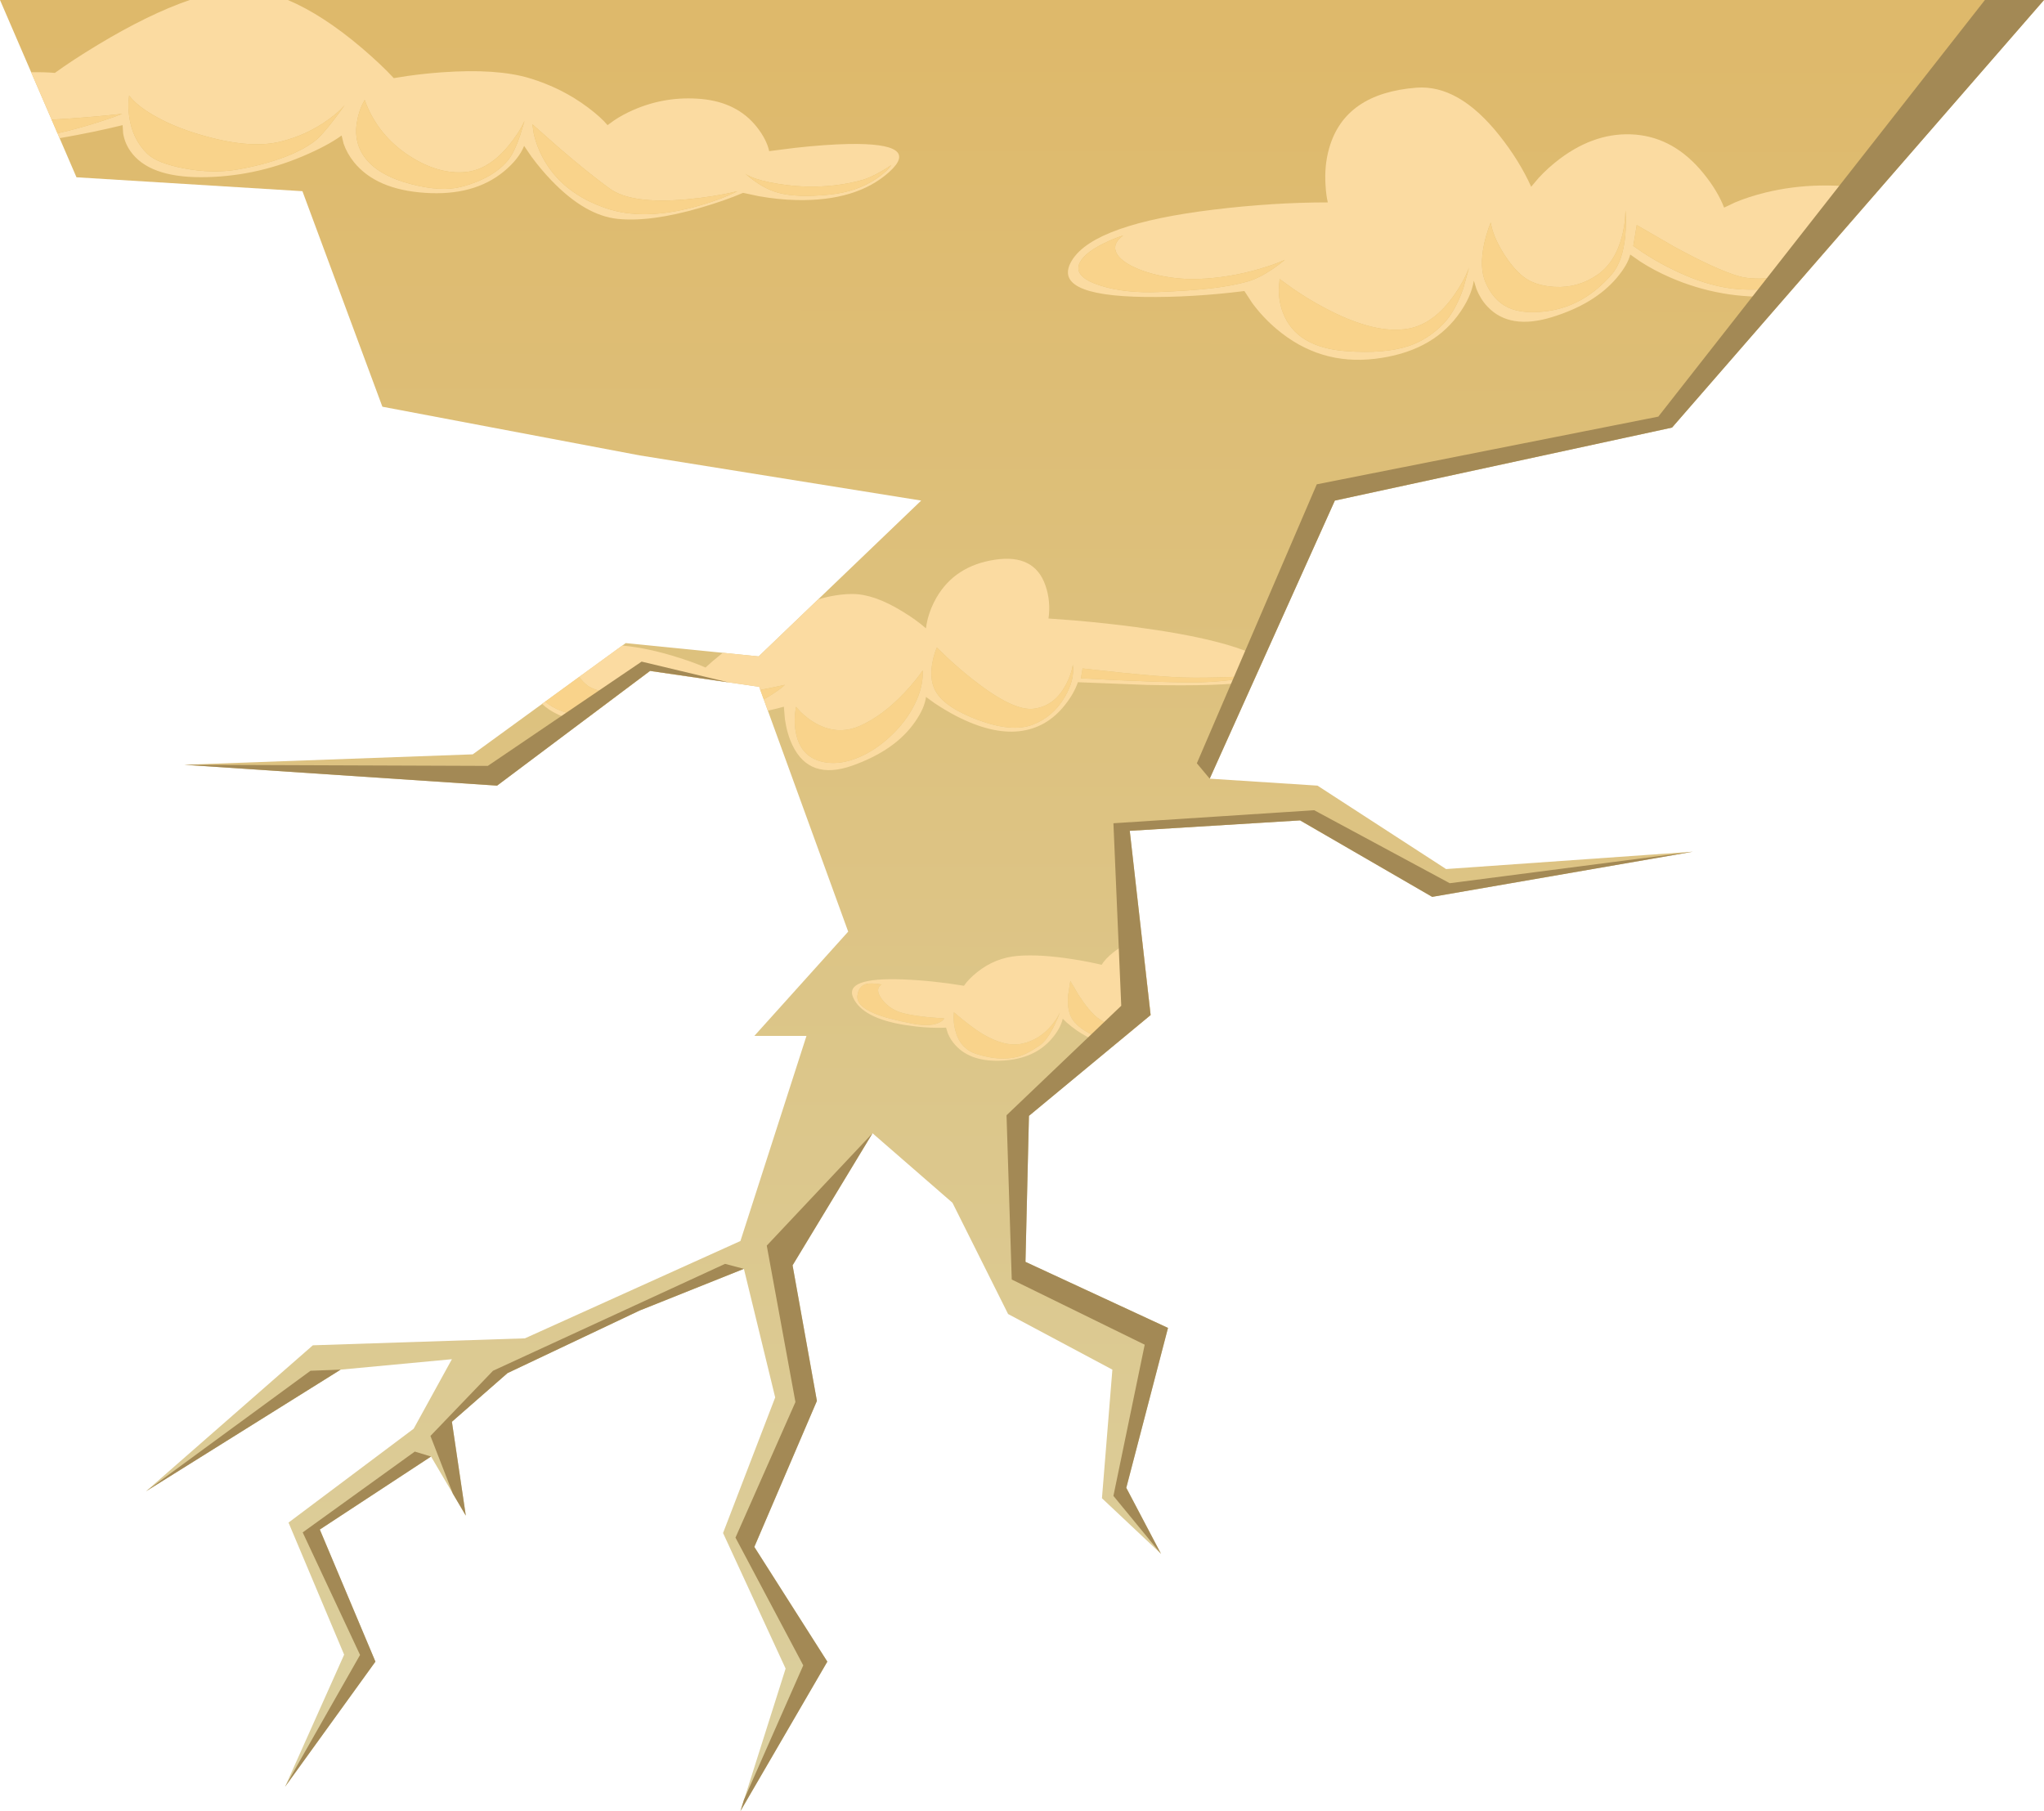 <?xml version="1.0" encoding="iso-8859-1"?>
<!-- Generator: Adobe Illustrator 15.1.0, SVG Export Plug-In . SVG Version: 6.00 Build 0)  -->
<!DOCTYPE svg PUBLIC "-//W3C//DTD SVG 1.1//EN" "http://www.w3.org/Graphics/SVG/1.1/DTD/svg11.dtd">
<svg version="1.1" id="back_mountains" xmlns="http://www.w3.org/2000/svg" xmlns:xlink="http://www.w3.org/1999/xlink" x="0px"
	 y="0px" width="1176px" height="1042px" viewBox="0 0 1176 1042" style="enable-background:new 0 0 1176 1042;"
	 xml:space="preserve">
<g>
	
		<linearGradient id="SVGID_1_" gradientUnits="userSpaceOnUse" x1="17.962" y1="-588" x2="2167.662" y2="-588" gradientTransform="matrix(4.651812e-007 1 -1 -0.001 -3.690120e-004 -1.019269e-004)">
		<stop  offset="0" style="stop-color:#DEB96B"/>
		<stop  offset="1" style="stop-color:#D8E8D9"/>
	</linearGradient>
	<polygon style="fill-rule:evenodd;clip-rule:evenodd;fill:url(#SVGID_1_);" points="962,246 768,288 696,448 758,452 832,500 
		974,490 824,516 748,472 650,478 662,584 592,642 590,726 672,764 648,856 668,894 634,862 640,788 580,756 548,692 502,652 
		456,728 470,806 434,890 476,956 426,1042 452,960 416,882 446,804 428,730 368,754 292,790 260,818 268,872 248,838 184,880 
		216,956 164,1028 198,952 166,876 238,822 260,782 196,788 84,858 180,774 302,770 426,714 464,596 434,596 488,536 436.8,395.15 
		374,386 286,452 106,440 272,434 360,370 436.5,377.65 530,288 368,262 220,234 174,110 44,102 0,0 1176,0 	"/>
	<g>
		<path style="fill-rule:evenodd;clip-rule:evenodd;fill:#FBDBA1;" d="M311.85,404.95l1.85-1.3c4.533,4.2,12.65,7.3,24.35,9.3
			l-3.45,2.55C324.267,413.2,316.683,409.683,311.85,404.95z"/>
		<path style="fill-rule:evenodd;clip-rule:evenodd;fill:#FBDBA1;" d="M494.15,435.7c6.5-2.767,12.633-6.867,18.4-12.3
			c5.767-5.433,10.284-11.4,13.55-17.9c3.5-6.9,5.083-13.5,4.75-19.8c-2.534,3.8-5.934,7.983-10.2,12.55
			c-8.6,9.133-17.3,15.617-26.1,19.45c-8.8,3.8-17.533,3.1-26.2-2.1c-2.7-1.633-5.25-3.617-7.65-5.95l-2.75-3l-0.6,4.5
			c-0.267,3.6-0.1,6.967,0.5,10.1c1.833,10.067,7.55,15.867,17.15,17.4C480.867,439.583,487.25,438.6,494.15,435.7z M539,372.55
			l-1,2.6c-0.733,2.2-1.283,4.383-1.65,6.55c-1.2,7-0.317,12.716,2.65,17.15c3.9,5.833,11.883,10.983,23.95,15.45
			c12.933,4.767,23.316,5.65,31.149,2.65c7.801-2.967,13.934-8.217,18.4-15.75c3.967-6.7,5.55-12.934,4.75-18.7
			c-0.6,3.8-1.983,7.7-4.15,11.7c-4.3,8-10.383,12.517-18.25,13.55c-7.866,1.033-19.533-4.533-35-16.7
			c-4.833-3.767-9.75-7.983-14.75-12.65L539,372.55z M726.9,379.25L721.15,392c-12.367,2.033-32.9,2.717-61.601,2.05l-39.399-1.55
			c-1.4,4.233-3.867,8.583-7.4,13.05c-7.033,8.934-15.833,13.983-26.4,15.15c-10.567,1.167-22.667-1.767-36.3-8.8
			c-4.267-2.233-8.433-4.717-12.5-7.45l-4.8-3.5c-0.467,4.233-2.583,9.05-6.35,14.45c-7.5,10.833-19.467,19.184-35.9,25.05
			c-16.467,5.867-27.983,1.983-34.55-11.65c-2.067-4.267-3.517-9.25-4.35-14.95l-0.6-7.25c-2.267,0.633-5.35,1.4-9.25,2.3
			l-2.35-6.55c3.434-1.867,6.5-3.817,9.2-5.85c1.333-1,2.333-1.833,3-2.5c-3.9,0.9-8.633,1.883-14.2,2.95l-0.6-1.8L374,386
			l-18.35,13.7c-9-1.333-14.967-3.167-17.9-5.5c-1.767-1.4-3.267-3-4.5-4.8l24.75-18c10.267,0.967,21.333,3.367,33.2,7.2
			c5.933,1.9,10.833,3.717,14.7,5.45c2.5-2.333,5.833-5.167,10-8.5l20.6,2.1l34.2-32.8c7-2.067,13.6-3.1,19.8-3.1
			c8.2,0,17.7,3.3,28.5,9.9c5.4,3.267,9.983,6.55,13.75,9.85c0.133-1.4,0.467-3.2,1-5.4c1.133-4.333,2.8-8.4,5-12.2
			c7.066-12.233,18.233-19.517,33.5-21.85c15.267-2.367,25.017,2.567,29.25,14.8c2.1,6.1,2.684,12.433,1.75,19l14.85,1.1
			c12.134,1.033,23.834,2.3,35.101,3.8C689.134,365.517,713.7,371.683,726.9,379.25z M710.65,390.9
			c4.6-0.667,8.066-1.35,10.399-2.05c-3.6,0.233-7.967,0.45-13.1,0.65c-10.267,0.4-19.217,0.5-26.851,0.3
			c-7.633-0.2-19.633-1.133-36-2.8l-22.25-2.4l-0.949,5.65l19.1,1c14.967,0.7,28.017,1.15,39.15,1.35
			C691.316,392.8,701.483,392.233,710.65,390.9z"/>
		<path style="fill-rule:evenodd;clip-rule:evenodd;fill:#F9D38B;" d="M333.25,389.4c1.233,1.8,2.733,3.4,4.5,4.8
			c2.933,2.333,8.9,4.167,17.9,5.5l-17.6,13.25c-11.7-2-19.816-5.1-24.35-9.3L333.25,389.4z"/>
		<path style="fill-rule:evenodd;clip-rule:evenodd;fill:#F9D38B;" d="M439.4,402.35l-2-5.4c5.567-1.067,10.3-2.05,14.2-2.95
			c-0.667,0.667-1.667,1.5-3,2.5C445.9,398.533,442.833,400.483,439.4,402.35z"/>
		<path style="fill-rule:evenodd;clip-rule:evenodd;fill:#F9D38B;" d="M494.55,417.7c8.8-3.833,17.5-10.317,26.1-19.45
			c4.267-4.567,7.667-8.75,10.2-12.55c0.333,6.3-1.25,12.9-4.75,19.8c-3.267,6.5-7.784,12.467-13.55,17.9
			c-5.767,5.434-11.9,9.533-18.4,12.3c-6.9,2.9-13.283,3.883-19.15,2.95c-9.6-1.533-15.317-7.333-17.15-17.4
			c-0.6-3.133-0.767-6.5-0.5-10.1l0.6-4.5l2.75,3c2.4,2.333,4.95,4.317,7.65,5.95C477.017,420.8,485.75,421.5,494.55,417.7z"/>
		<path style="fill-rule:evenodd;clip-rule:evenodd;fill:#F9D38B;" d="M536.35,381.7c0.367-2.167,0.917-4.35,1.65-6.55l1-2.6
			l6.1,5.85c5,4.667,9.917,8.883,14.75,12.65c15.466,12.167,27.133,17.733,35,16.7c7.867-1.033,13.95-5.55,18.25-13.55
			c2.167-4,3.551-7.9,4.15-11.7c0.8,5.767-0.783,12-4.75,18.7c-4.467,7.533-10.6,12.783-18.4,15.75
			c-7.833,3-18.216,2.117-31.149-2.65c-12.067-4.466-20.05-9.617-23.95-15.45C536.033,394.417,535.15,388.7,536.35,381.7z"/>
		<path style="fill-rule:evenodd;clip-rule:evenodd;fill:#F9D38B;" d="M721.05,388.85c-2.333,0.7-5.8,1.383-10.399,2.05
			c-9.167,1.333-19.334,1.9-30.5,1.7c-11.134-0.2-24.184-0.65-39.15-1.35l-19.1-1l0.949-5.65l22.25,2.4
			c16.367,1.667,28.367,2.6,36,2.8c7.634,0.2,16.584,0.1,26.851-0.3C713.083,389.3,717.45,389.083,721.05,388.85z"/>
		<path style="fill-rule:evenodd;clip-rule:evenodd;fill:#FBDBA1;" d="M668.15,158.7c-6.801-1.4-12.567-3.333-17.301-5.8
			c-4.933-2.6-7.899-5.367-8.899-8.3c-1.101-3.2,0.316-6.233,4.25-9.1c-3.733,1.167-7.601,2.75-11.601,4.75
			c-8,4-12.633,8.083-13.899,12.25c-1.434,4.833,2.8,8.8,12.7,11.9c9.399,2.934,20.5,4.133,33.3,3.6
			c12.233-0.5,22.383-1.217,30.45-2.15c8.066-0.967,14.916-2.25,20.55-3.85c4.366-1.233,9.267-3.683,14.7-7.35
			c2.699-1.833,4.966-3.55,6.8-5.15c-3.566,1.667-8.334,3.383-14.3,5.15c-11.934,3.5-23.834,5.45-35.7,5.85
			C682.233,160.733,675.217,160.133,668.15,158.7z M830.7,186c4.366-4.567,8.1-11.267,11.2-20.1l3.3-11.9
			c-1.9,5.1-4.767,10.383-8.601,15.85c-7.666,10.9-16.3,17.283-25.899,19.15c-12.9,2.5-29.184-1.5-48.851-12
			c-6.166-3.267-12.283-7-18.35-11.2l-7.3-5.3l-0.45,6c0,4.833,0.8,9.317,2.4,13.45c5.066,13.233,17.083,20.583,36.05,22.05
			c14.866,1.133,26.967,0.15,36.3-2.95C818.066,196.517,824.8,192.167,830.7,186z M864.7,145.2c-3.934-6.434-6.267-12.167-7-17.2
			l-1.3,3.4c-1,2.867-1.817,5.733-2.45,8.6c-2,9.167-1.75,16.667,0.75,22.5c3,6.967,7.35,11.783,13.05,14.45
			c5.7,2.633,13.184,3.316,22.45,2.05c14.066-1.9,26.399-8.9,37-21c4.366-5,7.017-12.667,7.95-23c0.267-3.233,0.366-6.533,0.3-9.9
			l-0.25-4.1l-0.2,4.15c-0.267,3.434-0.8,6.783-1.6,10.05c-2.601,10.4-7.334,18-14.2,22.8c-7.5,5.233-15.783,7.583-24.851,7.05
			c-7.566-0.433-13.616-2.45-18.149-6.05C872.267,155.833,868.434,151.233,864.7,145.2z M991.95,119.45l6.2-2.95
			c5.399-2.267,11.3-4.183,17.699-5.75c20.467-4.967,42.051-5.35,64.75-1.15l-41.75,48c-8.033,1.4-15.183,2.25-21.449,2.55
			c-7.2,0.367-12.767-0.017-16.7-1.15c-8.733-2.5-21.184-8.167-37.351-17L941.7,129.5l-2,12l5.35,3.7
			c4.533,2.966,9.233,5.716,14.101,8.25c15.566,8.066,29.916,12.417,43.05,13.05c9.333,0.467,19.649-0.3,30.95-2.3l-5,5.7
			c-2.334,0.267-4.4,0.45-6.2,0.55c-21.233,1.267-41.601-2.35-61.101-10.85c-6.1-2.667-11.75-5.667-16.949-9l-5.95-4.15
			c-1,4-3.617,8.5-7.851,13.5c-8.5,10-20.883,17.5-37.149,22.5c-16.233,5-28.601,3-37.101-6c-2.666-2.8-4.783-6.15-6.35-10.05
			l-1.55-4.95c-1,6.5-4.117,13.25-9.351,20.25c-10.5,14-26.383,22.25-47.649,24.75c-21.233,2.5-40.101-3.25-56.601-17.25
			c-5.166-4.367-9.783-9.3-13.85-14.8l-4.55-6.95c-20,2.5-39.117,3.633-57.351,3.4c-36.5-0.5-50.383-7.633-41.649-21.4
			c8.767-13.733,35.899-23.35,81.399-28.85c22.733-2.767,44.601-4.15,65.601-4.15c-0.634-2.534-1.066-5.733-1.3-9.6
			c-0.534-7.7,0.149-14.867,2.05-21.5c5.967-21.133,22.717-32.767,50.25-34.9c16.267-1.233,32.149,7.9,47.649,27.4
			c7.733,9.733,13.851,19.6,18.351,29.6l4.3-5.1c3.767-4.067,7.833-7.733,12.2-11c14-10.5,28.5-15.133,43.5-13.9
			c15,1.267,28,8.65,39,22.15C985.45,106.333,989.45,112.95,991.95,119.45z"/>
		<path style="fill-rule:evenodd;clip-rule:evenodd;fill:#F9D38B;" d="M650.85,152.9c4.733,2.467,10.5,4.4,17.301,5.8
			c7.066,1.433,14.083,2.033,21.05,1.8c11.866-0.4,23.767-2.35,35.7-5.85c5.966-1.767,10.733-3.483,14.3-5.15
			c-1.834,1.6-4.101,3.317-6.8,5.15c-5.434,3.667-10.334,6.117-14.7,7.35c-5.634,1.6-12.483,2.883-20.55,3.85
			c-8.067,0.933-18.217,1.65-30.45,2.15c-12.8,0.533-23.9-0.667-33.3-3.6c-9.9-3.1-14.134-7.066-12.7-11.9
			c1.267-4.167,5.899-8.25,13.899-12.25c4-2,7.867-3.583,11.601-4.75c-3.934,2.867-5.351,5.9-4.25,9.1
			C642.95,147.533,645.917,150.3,650.85,152.9z"/>
		<path style="fill-rule:evenodd;clip-rule:evenodd;fill:#F9D38B;" d="M810.7,189c9.6-1.867,18.233-8.25,25.899-19.15
			c3.834-5.467,6.7-10.75,8.601-15.85l-3.3,11.9c-3.101,8.833-6.834,15.533-11.2,20.1c-5.9,6.167-12.634,10.517-20.2,13.05
			c-9.333,3.1-21.434,4.083-36.3,2.95c-18.967-1.467-30.983-8.817-36.05-22.05c-1.601-4.133-2.4-8.617-2.4-13.45l0.45-6l7.3,5.3
			c6.066,4.2,12.184,7.934,18.35,11.2C781.517,187.5,797.8,191.5,810.7,189z"/>
		<path style="fill-rule:evenodd;clip-rule:evenodd;fill:#F9D38B;" d="M853.95,140c0.633-2.867,1.45-5.733,2.45-8.6l1.3-3.4
			c0.733,5.033,3.066,10.767,7,17.2c3.733,6.033,7.566,10.633,11.5,13.8c4.533,3.6,10.583,5.617,18.149,6.05
			c9.067,0.534,17.351-1.816,24.851-7.05c6.866-4.8,11.6-12.4,14.2-22.8c0.8-3.267,1.333-6.617,1.6-10.05l0.2-4.15l0.25,4.1
			c0.066,3.367-0.033,6.667-0.3,9.9c-0.934,10.333-3.584,18-7.95,23c-10.601,12.1-22.934,19.1-37,21
			c-9.267,1.267-16.75,0.583-22.45-2.05c-5.7-2.667-10.05-7.483-13.05-14.45C852.2,156.667,851.95,149.167,853.95,140z"/>
		<path style="fill-rule:evenodd;clip-rule:evenodd;fill:#F9D38B;" d="M1017.4,160.15c6.267-0.3,13.416-1.15,21.449-2.55l-5.699,6.6
			c-11.301,2-21.617,2.767-30.95,2.3c-13.134-0.633-27.483-4.983-43.05-13.05c-4.867-2.534-9.567-5.284-14.101-8.25l-5.35-3.7l2-12
			L963.35,142c16.167,8.833,28.617,14.5,37.351,17C1004.634,160.133,1010.2,160.517,1017.4,160.15z"/>
		<path style="fill-rule:evenodd;clip-rule:evenodd;fill:#FBDBA1;" d="M163.2,90.55c7.5-2.8,13.533-5.983,18.1-9.55
			c2.434-1.867,6-5.85,10.7-11.95c2.333-3.033,4.433-5.883,6.3-8.55c-2.066,2.5-5.167,5.25-9.3,8.25c-8.267,6-17.5,10.25-27.7,12.75
			c-12.233,3-28.1,1.517-47.6-4.45c-8.833-2.667-16.684-5.9-23.55-9.7c-7.3-4-12.583-8.117-15.85-12.35l-0.35,3.35
			c-0.133,2.767-0.017,5.55,0.35,8.35c1.167,8.9,4.667,16.167,10.5,21.8c3.767,3.633,10.833,6.433,21.2,8.4
			c10.933,2.067,21.2,2.267,30.8,0.6C146.633,95.767,155.433,93.45,163.2,90.55z M292.8,91.5c2.1-2.7,4.233-7.183,6.4-13.45
			l2.6-8.55c-2.066,4.6-5.05,9.267-8.95,14C285.117,93,276.767,98.167,267.8,99c-10.333,0.967-21.033-2.1-32.1-9.2
			c-12.333-7.966-20.967-18.733-25.9-32.3l-1.55,3.05c-1.133,2.567-1.983,5.184-2.55,7.85c-1.833,8.5-0.467,15.867,4.1,22.1
			c5.1,6.967,14.034,12.117,26.8,15.45c11.566,3,21.133,3.517,28.7,1.55c6.467-1.667,12.117-3.95,16.95-6.85
			C286.65,97.983,290.167,94.933,292.8,91.5z M349.3,120c13.767,4.6,30.4,4.317,49.9-0.85c9.733-2.6,18.1-5.65,25.1-9.15
			c-8.9,2.167-18.65,3.733-29.25,4.7c-21.167,1.9-35.917-0.167-44.25-6.2c-8.333-6.033-18.25-14.017-29.75-23.95L306.3,71.5
			l0.85,5.65c1.067,4.6,2.75,9.067,5.05,13.4C319.6,104.417,331.967,114.233,349.3,120z M488.3,82.85
			c28-0.467,35.75,4.917,23.25,16.15s-30.25,16.6-53.25,16.1c-7.167-0.167-14.45-0.917-21.85-2.25l-8.9-1.9
			c-7,3-15.25,5.883-24.75,8.65c-19,5.5-34.75,7.617-47.25,6.35c-12.5-1.233-25.25-8.6-38.25-22.1
			c-4.066-4.233-7.917-8.817-11.55-13.75l-4.2-6.15c-2,5-5.867,9.883-11.6,14.65c-11.5,9.5-26.633,13.617-45.4,12.35
			c-18.733-1.233-32.35-7.1-40.85-17.6c-2.667-3.3-4.667-6.85-6-10.65l-1.15-4.75c-5.5,4-13,8-22.5,12c-19,8-38.5,12-58.5,12
			S82.05,96.967,75.05,87c-2.2-3.133-3.6-6.567-4.2-10.3l-0.3-4.7c-10.8,2.667-22.883,5.167-36.25,7.5l-1.25-2.8
			c8.667-1.934,17.483-4.383,26.45-7.35c4.467-1.467,8.067-2.75,10.8-3.85c-13.367,1.467-26.9,2.583-40.6,3.35l-11.8-27.3
			c5.367-0.066,9.917,0.067,13.65,0.4c6.667-4.833,14.9-10.217,24.7-16.15C75.883,13.967,93.517,5.367,109.15,0h56.45
			c13.3,5.6,27.45,14.767,42.45,27.5c7.5,6.4,13.667,12.217,18.5,17.45l7.95-1.25c6.633-0.934,13.233-1.633,19.8-2.1
			c21-1.5,37.75-0.383,50.25,3.35c12.5,3.767,23.75,9.4,33.75,16.9c5,3.767,8.75,7.15,11.25,10.15l3.8-2.75
			c3.3-2.2,6.917-4.167,10.85-5.9c12.5-5.5,25.617-7.633,39.35-6.4c13.767,1.267,24.4,6.65,31.9,16.15
			c3.733,4.733,6.1,9.35,7.1,13.85l15-1.9C469.317,83.75,479.567,83.017,488.3,82.85z M512.8,95c-1.566,1.1-3.433,2.267-5.6,3.5
			c-4.333,2.5-7.967,4.167-10.9,5c-5.167,1.467-10.733,2.533-16.7,3.2c-8.867,0.966-17.8,0.9-26.8-0.2
			c-7.3-0.9-13.233-2.117-17.8-3.65c-2.833-0.934-4.917-1.917-6.25-2.95c6.467,5.633,12.8,9.3,19,11
			c7.033,1.934,16.717,2.3,29.05,1.1c10.833-1.033,20.083-4.183,27.75-9.45C508.383,99.95,511.133,97.433,512.8,95z"/>
		<path style="fill-rule:evenodd;clip-rule:evenodd;fill:#F9D38B;" d="M33.05,76.7l-3.35-7.85c13.7-0.767,27.233-1.883,40.6-3.35
			c-2.733,1.1-6.333,2.383-10.8,3.85C50.533,72.317,41.717,74.767,33.05,76.7z"/>
		<path style="fill-rule:evenodd;clip-rule:evenodd;fill:#F9D38B;" d="M189,68.75c4.133-3,7.233-5.75,9.3-8.25
			c-1.867,2.667-3.966,5.517-6.3,8.55c-4.7,6.1-8.267,10.083-10.7,11.95c-4.566,3.567-10.6,6.75-18.1,9.55
			c-7.767,2.9-16.567,5.217-26.4,6.95c-9.6,1.667-19.867,1.467-30.8-0.6c-10.367-1.967-17.433-4.767-21.2-8.4
			c-5.833-5.633-9.333-12.9-10.5-21.8c-0.367-2.8-0.483-5.583-0.35-8.35L74.3,55c3.267,4.233,8.55,8.35,15.85,12.35
			c6.867,3.8,14.717,7.033,23.55,9.7c19.5,5.967,35.367,7.45,47.6,4.45C171.5,79,180.733,74.75,189,68.75z"/>
		<path style="fill-rule:evenodd;clip-rule:evenodd;fill:#F9D38B;" d="M292.85,83.5c3.9-4.733,6.883-9.4,8.95-14l-2.6,8.55
			c-2.167,6.267-4.3,10.75-6.4,13.45c-2.633,3.433-6.15,6.483-10.55,9.15c-4.833,2.9-10.483,5.184-16.95,6.85
			c-7.566,1.967-17.133,1.45-28.7-1.55c-12.767-3.333-21.7-8.483-26.8-15.45c-4.566-6.233-5.933-13.6-4.1-22.1
			c0.566-2.667,1.417-5.283,2.55-7.85l1.55-3.05c4.934,13.567,13.567,24.333,25.9,32.3c11.066,7.1,21.767,10.167,32.1,9.2
			C276.767,98.167,285.117,93,292.85,83.5z"/>
		<path style="fill-rule:evenodd;clip-rule:evenodd;fill:#F9D38B;" d="M350.8,108.5c8.333,6.033,23.083,8.1,44.25,6.2
			c10.6-0.967,20.35-2.534,29.25-4.7c-7,3.5-15.367,6.55-25.1,9.15c-19.5,5.167-36.133,5.45-49.9,0.85
			c-17.333-5.767-29.7-15.583-37.1-29.45c-2.3-4.333-3.983-8.8-5.05-13.4l-0.85-5.65l14.75,13.05
			C332.55,94.483,342.467,102.467,350.8,108.5z"/>
		<path style="fill-rule:evenodd;clip-rule:evenodd;fill:#F9D38B;" d="M507.2,98.5c2.167-1.233,4.033-2.4,5.6-3.5
			c-1.667,2.433-4.417,4.95-8.25,7.55c-7.667,5.267-16.917,8.417-27.75,9.45c-12.333,1.2-22.017,0.833-29.05-1.1
			c-6.2-1.7-12.533-5.367-19-11c1.333,1.033,3.417,2.017,6.25,2.95c4.567,1.533,10.5,2.75,17.8,3.65c9,1.1,17.934,1.167,26.8,0.2
			c5.967-0.667,11.533-1.733,16.7-3.2C499.233,102.667,502.867,101,507.2,98.5z"/>
		<path style="fill-rule:evenodd;clip-rule:evenodd;fill:#FBDBA1;" d="M548.8,582.4l-0.15,3.05c0.034,2.5,0.333,4.866,0.9,7.1
			c1.767,7.2,5.85,11.816,12.25,13.851c8.934,2.833,16.767,3.383,23.5,1.649c3.667-0.967,8-3.184,13-6.649
			c2.7-1.867,5.434-5.601,8.2-11.2c1.366-2.767,2.467-5.367,3.3-7.8c-1,2.433-2.649,5-4.95,7.699
			c-4.566,5.4-10.083,8.834-16.55,10.301c-6.633,1.5-14.333-0.367-23.1-5.601C561.233,592.434,555.767,588.3,548.8,582.4z
			 M506.6,566.8l0.7-0.399c-4.1-0.667-7.05-0.767-8.85-0.301c-3,0.767-4.717,3.034-5.15,6.801c-0.433,3.833,2.75,7.183,9.55,10.05
			c4.933,2.1,12.25,4.083,21.95,5.95c6.467,1.267,11.483,1.149,15.05-0.351c1.8-0.767,2.95-1.649,3.45-2.649
			c-6.333-0.334-11.667-0.834-16-1.5c-4.633-0.7-8-1.45-10.1-2.25c-3.833-1.434-6.967-3.684-9.4-6.75
			c-2.3-2.9-3.066-5.267-2.3-7.101C505.733,567.7,506.1,567.2,506.6,566.8z M662,584l-10.5,8.65c-3.934-0.4-7.8-1.301-11.6-2.7
			c-3.567-1.3-6.45-2.816-8.65-4.55c-3.134-2.5-6.65-6.75-10.55-12.75l-4.9-8.25l-1.3,8.449c-0.434,6.233,0.5,10.917,2.8,14.051
			c2.267,3.133,5.851,5.883,10.75,8.25c4.967,2.433,10.05,3.866,15.25,4.3l-2.45,2.05c-7.199-0.967-14.267-3.816-21.199-8.55
			c-2.167-1.5-4.184-3.084-6.051-4.75l-2.149-2.101c-0.867,3.733-2.95,7.534-6.25,11.4c-6.601,7.767-16,12-28.2,12.7
			s-21.3-2.25-27.3-8.851c-1.9-2.066-3.367-4.366-4.4-6.899l-1-3.2c-7.466,0.3-15.283-0.2-23.45-1.5
			c-16.367-2.566-26.35-7.8-29.95-15.7c-3.566-7.899,5.983-11.416,28.65-10.55c11.333,0.434,23.017,1.65,35.05,3.65
			c1.733-2.567,4.316-5.217,7.75-7.95c6.9-5.467,14.65-8.55,23.25-9.25s19.216-0.05,31.85,1.95c6.3,1,11.75,2.066,16.35,3.199
			l1.05-1.55c0.967-1.267,2.167-2.55,3.601-3.85c4.666-4.2,10.816-7.75,18.45-10.65L662,584z"/>
		<path style="fill-rule:evenodd;clip-rule:evenodd;fill:#F9D38B;" d="M507.8,575.4c2.434,3.066,5.567,5.316,9.4,6.75
			c2.1,0.8,5.466,1.55,10.1,2.25c4.333,0.666,9.667,1.166,16,1.5c-0.5,1-1.65,1.883-3.45,2.649c-3.567,1.5-8.583,1.617-15.05,0.351
			c-9.7-1.867-17.017-3.851-21.95-5.95c-6.8-2.867-9.983-6.217-9.55-10.05c0.434-3.767,2.15-6.034,5.15-6.801
			c1.8-0.466,4.75-0.366,8.85,0.301l-0.7,0.399c-0.5,0.4-0.867,0.9-1.1,1.5C504.733,570.134,505.5,572.5,507.8,575.4z"/>
		<path style="fill-rule:evenodd;clip-rule:evenodd;fill:#F9D38B;" d="M549.55,592.55c-0.566-2.233-0.866-4.6-0.9-7.1l0.15-3.05
			c6.967,5.899,12.434,10.033,16.4,12.399c8.767,5.233,16.466,7.101,23.1,5.601c6.467-1.467,11.983-4.9,16.55-10.301
			c2.301-2.699,3.95-5.267,4.95-7.699c-0.833,2.433-1.934,5.033-3.3,7.8c-2.767,5.6-5.5,9.333-8.2,11.2
			c-5,3.466-9.333,5.683-13,6.649c-6.733,1.733-14.566,1.184-23.5-1.649C555.4,604.366,551.316,599.75,549.55,592.55z"/>
		<path style="fill-rule:evenodd;clip-rule:evenodd;fill:#F9D38B;" d="M615.8,564.4l4.9,8.25c3.899,6,7.416,10.25,10.55,12.75
			c2.2,1.733,5.083,3.25,8.65,4.55c3.8,1.399,7.666,2.3,11.6,2.7l-8.2,6.8c-5.2-0.434-10.283-1.867-15.25-4.3
			c-4.899-2.367-8.483-5.117-10.75-8.25c-2.3-3.134-3.233-7.817-2.8-14.051L615.8,564.4z"/>
	</g>
	<g>
		<polygon style="fill-rule:evenodd;clip-rule:evenodd;fill:#A38955;" points="1142,0 1176,0 962,246 768,288 696,448 688.6,439.15 
			757.6,278.65 954.1,239.7 		"/>
		<polygon style="fill-rule:evenodd;clip-rule:evenodd;fill:#A38955;" points="748,472 650,478 662,584 592,642 590,726 672,764 
			648,856 668,894 640.6,860.65 658.6,773.65 582.1,736.15 579.1,641.65 645.1,578.65 640.6,473.65 756.1,466.15 834.1,508.15 
			974,490 824,516 		"/>
		<polygon style="fill-rule:evenodd;clip-rule:evenodd;fill:#A38955;" points="441.15,716.65 502,652 456,728 470,806 434,890 
			476,956 426,1042 428,1035.55 462.15,958.15 423.15,884.65 457.65,806.65 		"/>
		<polygon style="fill-rule:evenodd;clip-rule:evenodd;fill:#A38955;" points="369.15,380.65 419.2,392.6 374,386 286,452 106,440 
			280.65,440.65 		"/>
		<polygon style="fill-rule:evenodd;clip-rule:evenodd;fill:#A38955;" points="417.15,727.15 428,730 368,754 292,790 260,818 
			268,872 260.55,859.35 247.65,826.15 283.65,788.65 		"/>
		<polygon style="fill-rule:evenodd;clip-rule:evenodd;fill:#A38955;" points="178.65,788.65 196,788 84,858 		"/>
		<polygon style="fill-rule:evenodd;clip-rule:evenodd;fill:#A38955;" points="174.15,881.65 238.65,835.15 248,838 184,880 
			216,956 164,1028 207.15,952.15 		"/>
	</g>
</g>
</svg>
